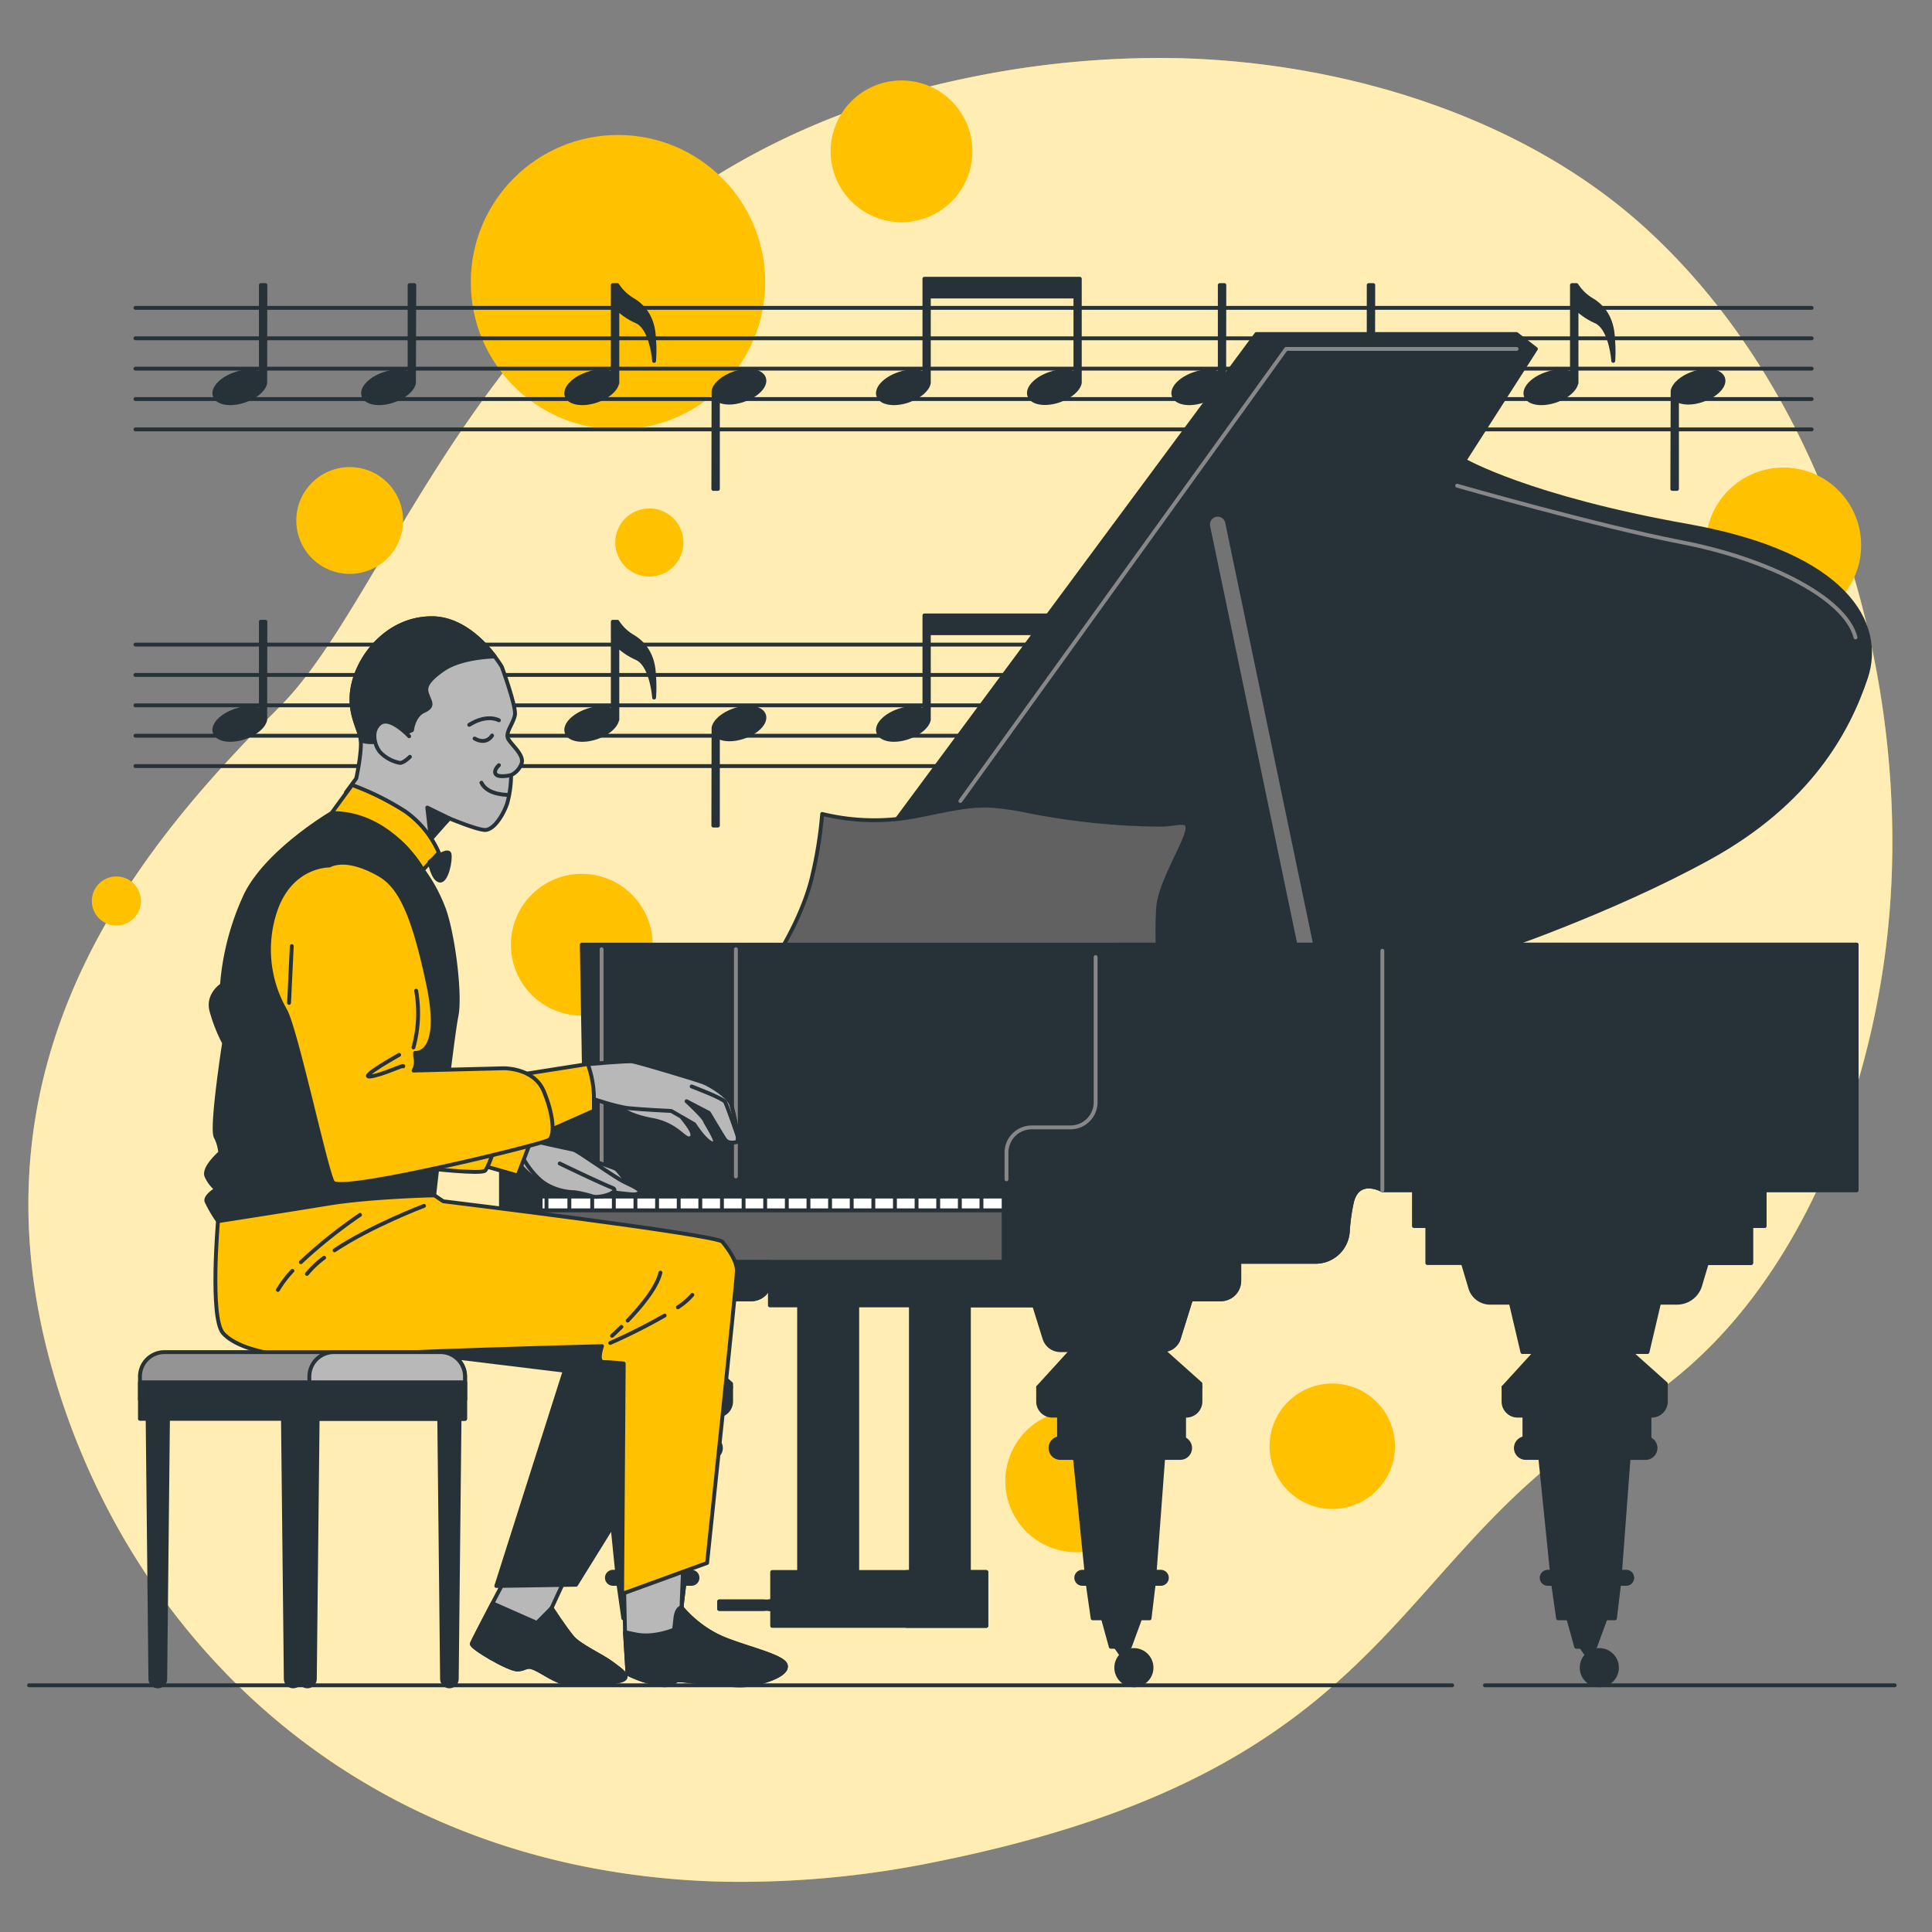 <svg xmlns="http://www.w3.org/2000/svg" viewBox="0 0 500 500"><rect x="0" y="0" width="500" height="500" fill="#808080" stroke="none"/><g id="freepik--background-simple--inject-2"><path d="M488.18,244.31c-5.41,44.87-26.1,97.07-67.31,121.1-62.27,36.32-57.15,92-178.61,116.42A251,251,0,0,1,188.42,487a208.3,208.3,0,0,1-26.42-2.1C84.85,473.8,33,420.58,14.06,356.27c-24.93-84.59,25.22-140.07,58.46-173.5S130.23,45.29,249.44,20.36a243.84,243.84,0,0,1,55.34-5.31c42.4,1,88.62,14.72,120.58,43.55,2.4,2.16,4.73,4.41,7,6.72C476.77,110.62,495.55,183.14,488.18,244.31Z" style="fill:#FFC100"></path><path d="M488.18,244.31c-5.41,44.87-26.1,97.07-67.31,121.1-62.27,36.32-57.15,92-178.61,116.42A251,251,0,0,1,188.42,487a208.3,208.3,0,0,1-26.42-2.1C84.85,473.8,33,420.58,14.06,356.27c-24.93-84.59,25.22-140.07,58.46-173.5S130.23,45.29,249.44,20.36a243.84,243.84,0,0,1,55.34-5.31c42.4,1,88.62,14.72,120.58,43.55,2.4,2.16,4.73,4.41,7,6.72C476.77,110.62,495.55,183.14,488.18,244.31Z" style="fill:#fff;opacity:0.7"></path></g><g id="freepik--Circles--inject-2"><circle cx="159.94" cy="73.03" r="38.1" style="fill:#FFC100"></circle><circle cx="233.31" cy="39.16" r="18.34" style="fill:#FFC100"></circle><circle cx="150.57" cy="244.48" r="18.34" transform="translate(-124.36 161.69) rotate(-41.61)" style="fill:#FFC100"></circle><circle cx="277.76" cy="384.16" r="18.34" transform="matrix(0.21, -0.98, 0.98, 0.21, -156.25, 574.86)" style="fill:#FFC100"></circle><circle cx="168.05" cy="140.4" r="8.82" transform="translate(-41.08 75.47) rotate(-22.63)" style="fill:#FFC100"></circle><circle cx="344.79" cy="374.29" r="16.23" style="fill:#FFC100"></circle><circle cx="461.55" cy="141.11" r="20.11" transform="translate(35.41 367.7) rotate(-45)" style="fill:#FFC100"></circle><path d="M36.47,233.18a6.35,6.35,0,1,1-6.35-6.35A6.35,6.35,0,0,1,36.47,233.18Z" style="fill:#FFC100"></path><circle cx="90.5" cy="134.7" r="13.82" style="fill:#FFC100"></circle></g><g id="freepik--musical-notes--inject-2"><line x1="35.05" y1="79.68" x2="468.85" y2="79.68" style="fill:none;stroke:#263238;stroke-linecap:round;stroke-linejoin:round"></line><line x1="35.05" y1="87.55" x2="468.85" y2="87.55" style="fill:none;stroke:#263238;stroke-linecap:round;stroke-linejoin:round"></line><line x1="35.05" y1="95.41" x2="468.85" y2="95.41" style="fill:none;stroke:#263238;stroke-linecap:round;stroke-linejoin:round"></line><line x1="35.05" y1="103.27" x2="468.85" y2="103.27" style="fill:none;stroke:#263238;stroke-linecap:round;stroke-linejoin:round"></line><line x1="35.05" y1="111.13" x2="468.85" y2="111.13" style="fill:none;stroke:#263238;stroke-linecap:round;stroke-linejoin:round"></line><path d="M68.68,73.78H67.51v23c-1.43-.85-4-.92-6.6,0-3.59,1.2-6,3.73-5.33,5.65s4.07,2.49,7.66,1.28c2.95-1,5.08-2.87,5.4-4.57h0Z" style="fill:#263238;stroke:#263238;stroke-linecap:round;stroke-linejoin:round"></path><path d="M107.22,73.78H106v23c-1.43-.85-4-.92-6.59,0-3.59,1.2-6,3.73-5.34,5.65s4.08,2.49,7.67,1.28c2.94-1,5.08-2.87,5.39-4.57h0Z" style="fill:#263238;stroke:#263238;stroke-linecap:round;stroke-linejoin:round"></path><path d="M184.61,126.53h1.18v-23c1.43.86,4,.93,6.59,0,3.59-1.21,6-3.74,5.34-5.65s-4.08-2.49-7.67-1.28c-2.94,1-5.07,2.86-5.39,4.56h0Z" style="fill:#263238;stroke:#263238;stroke-linecap:round;stroke-linejoin:round"></path><path d="M169.25,87.52c-.19-4.71-2.16-7.85-5.3-9.81a12.08,12.08,0,0,1-4.18-3.93h-1.18v23c-1.43-.85-4-.92-6.59,0-3.59,1.2-6,3.73-5.34,5.65s4.08,2.49,7.67,1.28c2.94-1,5.07-2.87,5.39-4.57h.05V79.87a17.57,17.57,0,0,0,5,3.33c3.92,1.77,4.51,10.2,4.51,10.2A36.91,36.91,0,0,0,169.25,87.52Z" style="fill:#263238;stroke:#263238;stroke-linecap:round;stroke-linejoin:round"></path><path d="M316.86,73.78h-1.18v23c-1.42-.85-4-.92-6.59,0-3.59,1.2-6,3.73-5.33,5.65s4.07,2.49,7.66,1.28c2.95-1,5.08-2.87,5.4-4.57h0Z" style="fill:#263238;stroke:#263238;stroke-linecap:round;stroke-linejoin:round"></path><path d="M355.4,73.78h-1.18v23c-1.43-.85-4-.92-6.59,0-3.59,1.2-6,3.73-5.34,5.65s4.08,2.49,7.67,1.28c2.94-1,5.07-2.87,5.39-4.57h0Z" style="fill:#263238;stroke:#263238;stroke-linecap:round;stroke-linejoin:round"></path><path d="M432.79,126.53H434v-23c1.43.86,4,.93,6.59,0,3.59-1.21,6-3.74,5.34-5.65s-4.08-2.49-7.67-1.28c-2.94,1-5.07,2.86-5.39,4.56h0Z" style="fill:#263238;stroke:#263238;stroke-linecap:round;stroke-linejoin:round"></path><path d="M417.43,87.52c-.2-4.71-2.16-7.85-5.3-9.81A12.08,12.08,0,0,1,408,73.78h-1.18v23c-1.43-.85-4-.92-6.59,0-3.59,1.2-6,3.73-5.34,5.65s4.08,2.49,7.67,1.28c2.94-1,5.07-2.87,5.39-4.57H408V79.87a17.57,17.57,0,0,0,5,3.33c3.92,1.77,4.51,10.2,4.51,10.2A36.91,36.91,0,0,0,417.43,87.52Z" style="fill:#263238;stroke:#263238;stroke-linecap:round;stroke-linejoin:round"></path><path d="M239.24,72.14v1.64h0v23c-1.42-.85-4-.92-6.59,0-3.59,1.2-6,3.73-5.33,5.65s4.07,2.49,7.66,1.28c2.94-1,5.08-2.87,5.4-4.57h0V76.74h37.94v20c-1.43-.85-4-.92-6.59,0-3.59,1.2-6,3.73-5.34,5.65s4.07,2.49,7.66,1.28c2.95-1,5.08-2.87,5.4-4.57h0V72.14Z" style="fill:#263238;stroke:#263238;stroke-linecap:round;stroke-linejoin:round"></path><line x1="35.05" y1="166.82" x2="468.85" y2="166.82" style="fill:none;stroke:#263238;stroke-linecap:round;stroke-linejoin:round"></line><line x1="35.05" y1="174.68" x2="468.85" y2="174.68" style="fill:none;stroke:#263238;stroke-linecap:round;stroke-linejoin:round"></line><line x1="35.05" y1="182.54" x2="468.85" y2="182.54" style="fill:none;stroke:#263238;stroke-linecap:round;stroke-linejoin:round"></line><line x1="35.05" y1="190.4" x2="468.85" y2="190.4" style="fill:none;stroke:#263238;stroke-linecap:round;stroke-linejoin:round"></line><line x1="35.05" y1="198.26" x2="468.85" y2="198.26" style="fill:none;stroke:#263238;stroke-linecap:round;stroke-linejoin:round"></line><path d="M68.68,160.91H67.51v23c-1.43-.85-4-.92-6.6,0-3.59,1.21-6,3.73-5.33,5.65s4.07,2.49,7.66,1.28c2.95-1,5.08-2.87,5.4-4.57h0Z" style="fill:#263238;stroke:#263238;stroke-linecap:round;stroke-linejoin:round"></path><path d="M107.22,160.91H106v23c-1.43-.85-4-.92-6.59,0-3.59,1.21-6,3.73-5.34,5.65s4.08,2.49,7.67,1.28c2.94-1,5.08-2.87,5.39-4.57h0Z" style="fill:#263238;stroke:#263238;stroke-linecap:round;stroke-linejoin:round"></path><path d="M184.61,213.66h1.18v-23c1.43.86,4,.93,6.59.05,3.59-1.21,6-3.74,5.34-5.65s-4.08-2.49-7.67-1.28c-2.94,1-5.07,2.86-5.39,4.56h0Z" style="fill:#263238;stroke:#263238;stroke-linecap:round;stroke-linejoin:round"></path><path d="M169.25,174.65c-.19-4.71-2.16-7.85-5.3-9.81a12.08,12.08,0,0,1-4.18-3.93h-1.18v23c-1.43-.85-4-.92-6.59,0-3.59,1.21-6,3.73-5.34,5.65s4.08,2.49,7.67,1.28c2.94-1,5.07-2.87,5.39-4.57h.05V167a17.57,17.57,0,0,0,5,3.33c3.92,1.77,4.51,10.2,4.51,10.2A36.91,36.91,0,0,0,169.25,174.65Z" style="fill:#263238;stroke:#263238;stroke-linecap:round;stroke-linejoin:round"></path><path d="M316.86,160.91h-1.18v23c-1.42-.85-4-.92-6.59,0-3.59,1.21-6,3.73-5.33,5.65s4.07,2.49,7.66,1.28c2.95-1,5.08-2.87,5.4-4.57h0Z" style="fill:#263238;stroke:#263238;stroke-linecap:round;stroke-linejoin:round"></path><path d="M355.4,160.91h-1.18v23c-1.43-.85-4-.92-6.59,0-3.59,1.21-6,3.73-5.34,5.65s4.08,2.49,7.67,1.28c2.94-1,5.07-2.87,5.39-4.57h0Z" style="fill:#263238;stroke:#263238;stroke-linecap:round;stroke-linejoin:round"></path><path d="M432.79,213.66H434v-23c1.43.86,4,.93,6.59.05,3.59-1.21,6-3.74,5.34-5.65s-4.08-2.49-7.67-1.28c-2.94,1-5.07,2.86-5.39,4.56h0Z" style="fill:#263238;stroke:#263238;stroke-linecap:round;stroke-linejoin:round"></path><path d="M417.43,174.65c-.2-4.71-2.16-7.85-5.3-9.81a12.08,12.08,0,0,1-4.18-3.93h-1.18v23c-1.43-.85-4-.92-6.59,0-3.59,1.21-6,3.73-5.34,5.65s4.08,2.49,7.67,1.28c2.94-1,5.07-2.87,5.39-4.57H408V167a17.57,17.57,0,0,0,5,3.33c3.92,1.77,4.51,10.2,4.51,10.2A36.91,36.91,0,0,0,417.43,174.65Z" style="fill:#263238;stroke:#263238;stroke-linecap:round;stroke-linejoin:round"></path><path d="M239.24,159.28v1.63h0v23c-1.42-.85-4-.92-6.59,0-3.59,1.21-6,3.73-5.33,5.65s4.07,2.49,7.66,1.28c2.94-1,5.08-2.87,5.4-4.57h0V163.88h37.94v20c-1.43-.85-4-.92-6.59,0-3.59,1.21-6,3.73-5.34,5.65s4.07,2.49,7.66,1.28c2.95-1,5.08-2.87,5.4-4.57h0V159.28Z" style="fill:#263238;stroke:#263238;stroke-linecap:round;stroke-linejoin:round"></path></g><g id="freepik--Piano--inject-2"><path d="M208.53,243.85,325.14,86.45h67.35l5,3.85L379,119.16s16.55,9.62,57.73,16.93,50.8,25.4,46.18,39.26-14.62,32.33-40.41,46.57-57,24.63-57,24.63H207.37Z" style="fill:#263238;stroke:#263238;stroke-linecap:round;stroke-linejoin:round"></path><line x1="315.13" y1="135.71" x2="337.84" y2="244.62" style="fill:none;stroke:#737373;stroke-linecap:round;stroke-linejoin:round;stroke-width:4px"></line><path d="M377.1,125.7s36.17,10.39,58.11,14.63,42.33,14.24,45,24.63" style="fill:none;stroke:#878787;stroke-linecap:round;stroke-linejoin:round"></path><polyline points="392.49 90.3 332.84 90.3 248.55 207.29" style="fill:none;stroke:#878787;stroke-linecap:round;stroke-linejoin:round"></polyline><path d="M299.61,244.91c-.08-2.58-.13-6.51.13-10.12.44-6,6.55-15.79,7.43-19.5s-2.19-1.86-7-1.86a181.31,181.31,0,0,1-32.77-3.25c-13.55-2.78-15.73-1.85-29.72.93a56.72,56.72,0,0,1-24.9-.46,109.06,109.06,0,0,1-2.62,16.25c-1.88,8-6.32,15.91-7.54,18Z" style="fill:#616161;stroke:#263238;stroke-linecap:round;stroke-linejoin:round"></path><rect x="199.25" y="326.65" width="68.9" height="11.18" style="fill:#263238;stroke:#263238;stroke-linecap:round;stroke-linejoin:round"></rect><rect x="245.6" y="326.65" width="22.55" height="11.18" style="fill:#263238;stroke:#263238;stroke-linecap:round;stroke-linejoin:round"></rect><path d="M150.57,244.48H480.49V308H357.75s-6.31-3.56-7.89,3.15a48.35,48.35,0,0,0-1.05,7.61,8.36,8.36,0,0,1-8.35,7.78H129.65V297.39a6.34,6.34,0,0,1,6.35-6.34h6.4a8.82,8.82,0,0,0,8.81-9Z" style="fill:#263238;stroke:#263238;stroke-linecap:round;stroke-linejoin:round"></path><path d="M283.56,244.87v38.32a8.65,8.65,0,0,1-8.65,8.65h-8.29a6.34,6.34,0,0,0-6.34,6.34v28.38h80.18a8.36,8.36,0,0,0,8.35-7.78,48.35,48.35,0,0,1,1.05-7.61c1.58-6.71,7.89-3.15,7.89-3.15H480.49V244.48h-192Z" style="fill:#263238;stroke:#263238;stroke-linecap:round;stroke-linejoin:round"></path><path d="M283.55,247.69v37.55a6.52,6.52,0,0,1-6.52,6.53H267a6.52,6.52,0,0,0-6.52,6.52v6.91" style="fill:none;stroke:#878787;stroke-linecap:round;stroke-linejoin:round"></path><line x1="357.75" y1="308.02" x2="357.75" y2="246.06" style="fill:none;stroke:#878787;stroke-linecap:round;stroke-linejoin:round"></line><line x1="155.7" y1="245.66" x2="155.7" y2="304.46" style="fill:none;stroke:#878787;stroke-linecap:round;stroke-linejoin:round"></line><rect x="129.65" y="313.14" width="130.09" height="13.43" style="fill:#616161;stroke:#263238;stroke-linecap:round;stroke-linejoin:round"></rect><rect x="148.67" y="308.54" width="3.87" height="1.35" style="fill:#263238;stroke:#263238;stroke-linecap:round;stroke-linejoin:round"></rect><rect x="154.17" y="308.54" width="3.87" height="1.35" style="fill:#263238;stroke:#263238;stroke-linecap:round;stroke-linejoin:round"></rect><rect x="159.67" y="308.54" width="3.87" height="1.35" style="fill:#263238;stroke:#263238;stroke-linecap:round;stroke-linejoin:round"></rect><rect x="168.81" y="308.54" width="3.87" height="1.35" style="fill:#263238;stroke:#263238;stroke-linecap:round;stroke-linejoin:round"></rect><rect x="173.93" y="308.54" width="3.87" height="1.35" style="fill:#263238;stroke:#263238;stroke-linecap:round;stroke-linejoin:round"></rect><rect x="183.04" y="308.54" width="3.87" height="1.35" style="fill:#263238;stroke:#263238;stroke-linecap:round;stroke-linejoin:round"></rect><rect x="188.53" y="308.54" width="3.87" height="1.35" style="fill:#263238;stroke:#263238;stroke-linecap:round;stroke-linejoin:round"></rect><rect x="194.03" y="308.54" width="3.87" height="1.35" style="fill:#263238;stroke:#263238;stroke-linecap:round;stroke-linejoin:round"></rect><rect x="203.18" y="308.54" width="3.87" height="1.35" style="fill:#263238;stroke:#263238;stroke-linecap:round;stroke-linejoin:round"></rect><rect x="208.29" y="308.54" width="3.87" height="1.35" style="fill:#263238;stroke:#263238;stroke-linecap:round;stroke-linejoin:round"></rect><rect x="217.4" y="308.54" width="3.87" height="1.35" style="fill:#263238;stroke:#263238;stroke-linecap:round;stroke-linejoin:round"></rect><rect x="222.9" y="308.54" width="3.87" height="1.35" style="fill:#263238;stroke:#263238;stroke-linecap:round;stroke-linejoin:round"></rect><rect x="228.4" y="308.54" width="3.87" height="1.35" style="fill:#263238;stroke:#263238;stroke-linecap:round;stroke-linejoin:round"></rect><rect x="237.55" y="308.54" width="3.87" height="1.35" style="fill:#263238;stroke:#263238;stroke-linecap:round;stroke-linejoin:round"></rect><rect x="242.66" y="308.54" width="3.87" height="1.35" style="fill:#263238;stroke:#263238;stroke-linecap:round;stroke-linejoin:round"></rect><rect x="251.77" y="308.54" width="3.87" height="1.35" style="fill:#263238;stroke:#263238;stroke-linecap:round;stroke-linejoin:round"></rect><rect x="257.27" y="308.54" width="2.17" height="1.35" style="fill:#263238;stroke:#263238;stroke-linecap:round;stroke-linejoin:round"></rect><line x1="153.26" y1="309.6" x2="153.26" y2="313.09" style="fill:none;stroke:#263238;stroke-linecap:round;stroke-linejoin:round"></line><line x1="147.35" y1="309.6" x2="147.35" y2="313.09" style="fill:none;stroke:#263238;stroke-linecap:round;stroke-linejoin:round"></line><line x1="141.43" y1="309.6" x2="141.43" y2="313.09" style="fill:none;stroke:#263238;stroke-linecap:round;stroke-linejoin:round"></line><line x1="158.86" y1="309.6" x2="158.86" y2="313.09" style="fill:none;stroke:#263238;stroke-linecap:round;stroke-linejoin:round"></line><line x1="164.45" y1="309.6" x2="164.45" y2="313.09" style="fill:none;stroke:#263238;stroke-linecap:round;stroke-linejoin:round"></line><line x1="170.05" y1="309.6" x2="170.05" y2="313.09" style="fill:none;stroke:#263238;stroke-linecap:round;stroke-linejoin:round"></line><line x1="175.65" y1="309.6" x2="175.65" y2="313.09" style="fill:none;stroke:#263238;stroke-linecap:round;stroke-linejoin:round"></line><line x1="181.24" y1="309.6" x2="181.24" y2="313.09" style="fill:none;stroke:#263238;stroke-linecap:round;stroke-linejoin:round"></line><line x1="186.84" y1="309.6" x2="186.84" y2="313.09" style="fill:none;stroke:#263238;stroke-linecap:round;stroke-linejoin:round"></line><line x1="192.44" y1="309.6" x2="192.44" y2="313.09" style="fill:none;stroke:#263238;stroke-linecap:round;stroke-linejoin:round"></line><line x1="198.03" y1="309.6" x2="198.03" y2="313.09" style="fill:none;stroke:#263238;stroke-linecap:round;stroke-linejoin:round"></line><line x1="203.63" y1="309.6" x2="203.63" y2="313.09" style="fill:none;stroke:#263238;stroke-linecap:round;stroke-linejoin:round"></line><line x1="209.23" y1="309.6" x2="209.23" y2="313.09" style="fill:none;stroke:#263238;stroke-linecap:round;stroke-linejoin:round"></line><line x1="214.82" y1="309.6" x2="214.82" y2="313.09" style="fill:none;stroke:#263238;stroke-linecap:round;stroke-linejoin:round"></line><line x1="220.42" y1="309.6" x2="220.42" y2="313.09" style="fill:none;stroke:#263238;stroke-linecap:round;stroke-linejoin:round"></line><line x1="226.02" y1="309.6" x2="226.02" y2="313.09" style="fill:none;stroke:#263238;stroke-linecap:round;stroke-linejoin:round"></line><line x1="231.61" y1="309.6" x2="231.61" y2="313.09" style="fill:none;stroke:#263238;stroke-linecap:round;stroke-linejoin:round"></line><line x1="237.21" y1="309.6" x2="237.21" y2="313.09" style="fill:none;stroke:#263238;stroke-linecap:round;stroke-linejoin:round"></line><line x1="242.81" y1="309.6" x2="242.81" y2="313.09" style="fill:none;stroke:#263238;stroke-linecap:round;stroke-linejoin:round"></line><line x1="248.41" y1="309.6" x2="248.41" y2="313.09" style="fill:none;stroke:#263238;stroke-linecap:round;stroke-linejoin:round"></line><line x1="254" y1="309.6" x2="254" y2="313.09" style="fill:none;stroke:#263238;stroke-linecap:round;stroke-linejoin:round"></line><rect x="139.92" y="309.68" width="119.82" height="3.55" style="fill:#fff;stroke:#263238;stroke-linecap:round;stroke-linejoin:round"></rect><line x1="153.26" y1="309.6" x2="153.26" y2="313.09" style="fill:none;stroke:#263238;stroke-linecap:round;stroke-linejoin:round"></line><line x1="147.35" y1="309.6" x2="147.35" y2="313.09" style="fill:none;stroke:#263238;stroke-linecap:round;stroke-linejoin:round"></line><line x1="141.43" y1="309.6" x2="141.43" y2="313.09" style="fill:none;stroke:#263238;stroke-linecap:round;stroke-linejoin:round"></line><line x1="158.86" y1="309.6" x2="158.86" y2="313.09" style="fill:none;stroke:#263238;stroke-linecap:round;stroke-linejoin:round"></line><line x1="164.45" y1="309.6" x2="164.45" y2="313.09" style="fill:none;stroke:#263238;stroke-linecap:round;stroke-linejoin:round"></line><line x1="170.05" y1="309.6" x2="170.05" y2="313.09" style="fill:none;stroke:#263238;stroke-linecap:round;stroke-linejoin:round"></line><line x1="175.65" y1="309.6" x2="175.65" y2="313.09" style="fill:none;stroke:#263238;stroke-linecap:round;stroke-linejoin:round"></line><line x1="181.24" y1="309.6" x2="181.24" y2="313.09" style="fill:none;stroke:#263238;stroke-linecap:round;stroke-linejoin:round"></line><line x1="186.84" y1="309.6" x2="186.84" y2="313.09" style="fill:none;stroke:#263238;stroke-linecap:round;stroke-linejoin:round"></line><line x1="192.44" y1="309.6" x2="192.44" y2="313.09" style="fill:none;stroke:#263238;stroke-linecap:round;stroke-linejoin:round"></line><line x1="198.03" y1="309.6" x2="198.03" y2="313.09" style="fill:none;stroke:#263238;stroke-linecap:round;stroke-linejoin:round"></line><line x1="203.63" y1="309.6" x2="203.63" y2="313.09" style="fill:none;stroke:#263238;stroke-linecap:round;stroke-linejoin:round"></line><line x1="209.23" y1="309.6" x2="209.23" y2="313.09" style="fill:none;stroke:#263238;stroke-linecap:round;stroke-linejoin:round"></line><line x1="214.82" y1="309.6" x2="214.82" y2="313.09" style="fill:none;stroke:#263238;stroke-linecap:round;stroke-linejoin:round"></line><line x1="220.42" y1="309.6" x2="220.42" y2="313.09" style="fill:none;stroke:#263238;stroke-linecap:round;stroke-linejoin:round"></line><line x1="226.02" y1="309.6" x2="226.02" y2="313.09" style="fill:none;stroke:#263238;stroke-linecap:round;stroke-linejoin:round"></line><line x1="231.61" y1="309.6" x2="231.61" y2="313.09" style="fill:none;stroke:#263238;stroke-linecap:round;stroke-linejoin:round"></line><line x1="237.21" y1="309.6" x2="237.21" y2="313.09" style="fill:none;stroke:#263238;stroke-linecap:round;stroke-linejoin:round"></line><line x1="242.81" y1="309.6" x2="242.81" y2="313.09" style="fill:none;stroke:#263238;stroke-linecap:round;stroke-linejoin:round"></line><line x1="248.41" y1="309.6" x2="248.41" y2="313.09" style="fill:none;stroke:#263238;stroke-linecap:round;stroke-linejoin:round"></line><line x1="254" y1="309.6" x2="254" y2="313.09" style="fill:none;stroke:#263238;stroke-linecap:round;stroke-linejoin:round"></line><polygon points="164.21 376.42 167.56 409.45 177.16 409.45 179.61 376.64 164.21 376.42" style="fill:#263238;stroke:#263238;stroke-linecap:round;stroke-linejoin:round"></polygon><polygon points="156.63 376.42 159.97 409.45 171.1 409.45 172.03 376.64 156.63 376.42" style="fill:#263238;stroke:#263238;stroke-linecap:round;stroke-linejoin:round"></polygon><path d="M135,326.65h64.27a0,0,0,0,1,0,0v4.63a5,5,0,0,1-5,5H141a6,6,0,0,1-6-6v-3.58A0,0,0,0,1,135,326.65Z" style="fill:#263238;stroke:#263238;stroke-linecap:round;stroke-linejoin:round"></path><path d="M199.25,331.53v-4.88H153.06v3.88a5.72,5.72,0,0,0,5.71,5.72h35.76A4.72,4.72,0,0,0,199.25,331.53Z" style="fill:#263238;stroke:#263238;stroke-linecap:round;stroke-linejoin:round"></path><path d="M179.47,349.42H153a4.32,4.32,0,0,1-4.13-3l-3.16-10.13h41.06l-3.16,10.13A4.31,4.31,0,0,1,179.47,349.42Z" style="fill:#263238;stroke:#263238;stroke-linecap:round;stroke-linejoin:round"></path><path d="M183.59,346.38l3.16-10.13H162l3.16,10.13a4.33,4.33,0,0,0,4.13,3h10.2A4.31,4.31,0,0,0,183.59,346.38Z" style="fill:#263238;stroke:#263238;stroke-linecap:round;stroke-linejoin:round"></path><path d="M155.73,349.64,147.2,359v3.7a3.66,3.66,0,0,0,3.66,3.67h34.68a3.67,3.67,0,0,0,3.67-3.67v-4.59l-9.74-8.7Z" style="fill:#263238;stroke:#263238;stroke-linecap:round;stroke-linejoin:round"></path><line x1="147.2" y1="359.01" x2="189.21" y2="359.01" style="fill:#fff;stroke:#263238;stroke-linecap:round;stroke-linejoin:round"></line><rect x="152.61" y="366.38" width="32.36" height="5.85" style="fill:#263238;stroke:#263238;stroke-linecap:round;stroke-linejoin:round"></rect><path d="M184,377.31h-31a2.56,2.56,0,0,1-2.56-2.56h0a2.57,2.57,0,0,1,2.56-2.57h31a2.57,2.57,0,0,1,2.57,2.57h0A2.57,2.57,0,0,1,184,377.31Z" style="fill:#263238;stroke:#263238;stroke-linecap:round;stroke-linejoin:round"></path><polygon points="159.97 409.45 161.31 418.82 176.04 418.82 177.16 409.45 159.97 409.45" style="fill:#263238;stroke:#263238;stroke-linecap:round;stroke-linejoin:round"></polygon><polygon points="170.65 409.45 170.2 418.82 176.04 418.82 177.16 409.45 170.65 409.45" style="fill:#263238;stroke:#263238;stroke-linecap:round;stroke-linejoin:round"></polygon><polygon points="163.99 418.89 166 426.19 170.91 426.19 173.59 418.89 163.99 418.89" style="fill:#263238;stroke:#263238;stroke-linecap:round;stroke-linejoin:round"></polygon><circle cx="171.98" cy="431.59" r="4.56" style="fill:#263238;stroke:#263238;stroke-linecap:round;stroke-linejoin:round"></circle><path d="M167.36,426.3l3.75,5.41a1.21,1.21,0,0,0,1.71.3h0a1.22,1.22,0,0,0,.25-1.75l-3.14-4Z" style="fill:#263238;stroke:#263238;stroke-linecap:round;stroke-linejoin:round"></path><path d="M178.94,409.9h-20.3a1.57,1.57,0,0,1-1.57-1.57h0a1.56,1.56,0,0,1,1.57-1.56h20.3a1.56,1.56,0,0,1,1.57,1.56h0A1.57,1.57,0,0,1,178.94,409.9Z" style="fill:#263238;stroke:#263238;stroke-linecap:round;stroke-linejoin:round"></path><path d="M256.45,326.65h64.27a0,0,0,0,1,0,0v4.63a5,5,0,0,1-5,5H262.46a6,6,0,0,1-6-6v-3.58A0,0,0,0,1,256.45,326.65Z" style="fill:#263238;stroke:#263238;stroke-linecap:round;stroke-linejoin:round"></path><path d="M320.72,331.53v-4.88H274.53v3.88a5.72,5.72,0,0,0,5.71,5.72H316A4.72,4.72,0,0,0,320.72,331.53Z" style="fill:#263238;stroke:#263238;stroke-linecap:round;stroke-linejoin:round"></path><path d="M300.94,349.42H274.45a4.32,4.32,0,0,1-4.13-3l-3.16-10.13h41.06l-3.16,10.13A4.31,4.31,0,0,1,300.94,349.42Z" style="fill:#263238;stroke:#263238;stroke-linecap:round;stroke-linejoin:round"></path><path d="M305.06,346.38l3.16-10.13H283.45l3.16,10.13a4.33,4.33,0,0,0,4.13,3h10.2A4.31,4.31,0,0,0,305.06,346.38Z" style="fill:#263238;stroke:#263238;stroke-linecap:round;stroke-linejoin:round"></path><path d="M277.2,349.64,268.67,359v3.7a3.66,3.66,0,0,0,3.66,3.67H307a3.67,3.67,0,0,0,3.67-3.67v-4.59l-9.74-8.7Z" style="fill:#263238;stroke:#263238;stroke-linecap:round;stroke-linejoin:round"></path><line x1="268.67" y1="359.01" x2="310.68" y2="359.01" style="fill:#263238;stroke:#263238;stroke-linecap:round;stroke-linejoin:round"></line><polygon points="285.68 376.42 289.03 409.45 298.63 409.45 301.08 376.64 285.68 376.42" style="fill:#263238;stroke:#263238;stroke-linecap:round;stroke-linejoin:round"></polygon><polygon points="278.1 376.42 281.44 409.45 292.57 409.45 293.5 376.64 278.1 376.42" style="fill:#263238;stroke:#263238;stroke-linecap:round;stroke-linejoin:round"></polygon><polygon points="281.44 409.45 282.78 418.82 297.51 418.82 298.63 409.45 281.44 409.45" style="fill:#263238;stroke:#263238;stroke-linecap:round;stroke-linejoin:round"></polygon><polygon points="285.46 418.89 287.47 426.19 292.38 426.19 295.06 418.89 285.46 418.89" style="fill:#263238;stroke:#263238;stroke-linecap:round;stroke-linejoin:round"></polygon><circle cx="293.45" cy="431.59" r="4.56" style="fill:#263238;stroke:#263238;stroke-linecap:round;stroke-linejoin:round"></circle><path d="M288.83,426.3l3.75,5.41a1.21,1.21,0,0,0,1.71.3h0a1.22,1.22,0,0,0,.25-1.75l-3.14-4Z" style="fill:#263238;stroke:#263238;stroke-linecap:round;stroke-linejoin:round"></path><path d="M300.41,409.9h-20.3a1.57,1.57,0,0,1-1.57-1.57h0a1.56,1.56,0,0,1,1.57-1.56h20.3a1.56,1.56,0,0,1,1.57,1.56h0A1.57,1.57,0,0,1,300.41,409.9Z" style="fill:#263238;stroke:#263238;stroke-linecap:round;stroke-linejoin:round"></path><rect x="274.08" y="366.38" width="32.36" height="5.85" style="fill:#263238;stroke:#263238;stroke-linecap:round;stroke-linejoin:round"></rect><path d="M305.43,377.31h-31a2.56,2.56,0,0,1-2.56-2.56h0a2.57,2.57,0,0,1,2.56-2.57h31a2.57,2.57,0,0,1,2.57,2.57h0A2.57,2.57,0,0,1,305.43,377.31Z" style="fill:#263238;stroke:#263238;stroke-linecap:round;stroke-linejoin:round"></path><path d="M420,326.42H394.19l3.19,10.72h9.35l3,12.76h16.64l3-12.76H434a6.26,6.26,0,0,0,6-4.47l1.86-6.25Z" style="fill:#263238;stroke:#263238;stroke-linecap:round;stroke-linejoin:round"></path><path d="M397.65,349.64,389.11,359v3.7a3.66,3.66,0,0,0,3.66,3.67h34.69a3.66,3.66,0,0,0,3.66-3.67v-4.59l-9.74-8.7Z" style="fill:#263238;stroke:#263238;stroke-linecap:round;stroke-linejoin:round"></path><line x1="389.11" y1="359.01" x2="431.12" y2="359.01" style="fill:#263238;stroke:#263238;stroke-linecap:round;stroke-linejoin:round"></line><rect x="394.52" y="366.38" width="32.36" height="5.85" style="fill:#263238;stroke:#263238;stroke-linecap:round;stroke-linejoin:round"></rect><polygon points="406.13 376.42 409.48 409.45 419.07 409.45 421.53 376.64 406.13 376.42" style="fill:#263238;stroke:#263238;stroke-linecap:round;stroke-linejoin:round"></polygon><polygon points="398.54 376.42 401.89 409.45 413.02 409.45 413.94 376.64 398.54 376.42" style="fill:#263238;stroke:#263238;stroke-linecap:round;stroke-linejoin:round"></polygon><path d="M425.88,377.31h-31a2.57,2.57,0,0,1-2.57-2.56h0a2.57,2.57,0,0,1,2.57-2.57h31a2.57,2.57,0,0,1,2.56,2.57h0A2.56,2.56,0,0,1,425.88,377.31Z" style="fill:#263238;stroke:#263238;stroke-linecap:round;stroke-linejoin:round"></path><polygon points="401.89 409.45 403.23 418.82 417.95 418.82 419.07 409.45 401.89 409.45" style="fill:#263238;stroke:#263238;stroke-linecap:round;stroke-linejoin:round"></polygon><polygon points="405.9 418.89 407.91 426.19 412.82 426.19 415.5 418.89 405.9 418.89" style="fill:#263238;stroke:#263238;stroke-linecap:round;stroke-linejoin:round"></polygon><circle cx="413.9" cy="431.59" r="4.56" style="fill:#263238;stroke:#263238;stroke-linecap:round;stroke-linejoin:round"></circle><path d="M409.27,426.3l3.75,5.41a1.21,1.21,0,0,0,1.71.3h0a1.21,1.21,0,0,0,.25-1.75l-3.14-4Z" style="fill:#263238;stroke:#263238;stroke-linecap:round;stroke-linejoin:round"></path><path d="M420.86,409.9H400.55a1.56,1.56,0,0,1-1.56-1.57h0a1.56,1.56,0,0,1,1.56-1.56h20.31a1.56,1.56,0,0,1,1.56,1.56h0A1.56,1.56,0,0,1,420.86,409.9Z" style="fill:#263238;stroke:#263238;stroke-linecap:round;stroke-linejoin:round"></path><path d="M404.22,326.42H378.46l2.06,6.91a5.33,5.33,0,0,0,5.11,3.81H391l3,12.76h16.64l3-12.76h4.68a6.26,6.26,0,0,0,6-4.47l1.86-6.25Z" style="fill:#263238;stroke:#263238;stroke-linecap:round;stroke-linejoin:round"></path><rect x="365.93" y="307.73" width="90.73" height="9.57" style="fill:#263238;stroke:#263238;stroke-linecap:round;stroke-linejoin:round"></rect><rect x="417.88" y="307.73" width="38.78" height="9.57" style="fill:#263238;stroke:#263238;stroke-linecap:round;stroke-linejoin:round"></rect><rect x="369.39" y="317.3" width="83.8" height="9.57" style="fill:#263238;stroke:#263238;stroke-linecap:round;stroke-linejoin:round"></rect><rect x="412.44" y="317.3" width="40.75" height="9.57" style="fill:#263238;stroke:#263238;stroke-linecap:round;stroke-linejoin:round"></rect><rect x="206.81" y="338.18" width="14.99" height="69.35" style="fill:#263238;stroke:#263238;stroke-linecap:round;stroke-linejoin:round"></rect><rect x="214.31" y="338.18" width="7.49" height="69.35" style="fill:#263238;stroke:#263238;stroke-linecap:round;stroke-linejoin:round"></rect><rect x="235.74" y="338.18" width="14.99" height="69.35" style="fill:#263238;stroke:#263238;stroke-linecap:round;stroke-linejoin:round"></rect><rect x="243.23" y="338.18" width="7.49" height="69.35" style="fill:#263238;stroke:#263238;stroke-linecap:round;stroke-linejoin:round"></rect><rect x="199.84" y="406.84" width="55.41" height="13.94" style="fill:#263238;stroke:#263238;stroke-linecap:round;stroke-linejoin:round"></rect><rect x="234.65" y="406.84" width="20.61" height="13.94" style="fill:#263238;stroke:#263238;stroke-linecap:round;stroke-linejoin:round"></rect><rect x="186.13" y="414.45" width="21.37" height="1.94" style="fill:#263238;stroke:#263238;stroke-linecap:round;stroke-linejoin:round"></rect><rect x="186.13" y="414.45" width="11.55" height="1.94" style="fill:#263238;stroke:#263238;stroke-linecap:round;stroke-linejoin:round"></rect><rect x="198.99" y="414.45" width="21.37" height="1.94" style="fill:#263238;stroke:#263238;stroke-linecap:round;stroke-linejoin:round"></rect><rect x="198.99" y="414.45" width="11.55" height="1.94" style="fill:#263238;stroke:#263238;stroke-linecap:round;stroke-linejoin:round"></rect><line x1="190.45" y1="245.66" x2="190.45" y2="304.46" style="fill:none;stroke:#878787;stroke-linecap:round;stroke-linejoin:round"></line></g><g id="freepik--Character--inject-2"><path d="M152,300s6.58,2,7.39,2.52,3.25,4.14,3.5,4.22-11.7-6.09-11.7-6.09Z" style="fill:#b8b8b8;stroke:#263238;stroke-linecap:round;stroke-linejoin:round"></path><path d="M139.69,295.65s7.69,1.71,8.76,1.92S159,304.74,161.79,306s4.21,2.22,3.82,2.52c-1.18.9-1,.68-7.57,0-3.56-.37-4.89-1.56-4.89-1.56s-7.48.64-11.33-.22-7.69-5.77-7.69-5.77l1.5-6.83Z" style="fill:#b8b8b8;stroke:#263238;stroke-linecap:round;stroke-linejoin:round"></path><path d="M144.86,301.11s9.46,4.59,13.6,6.29c2.38,1-3.27,2.87-5.2,2.2a29.32,29.32,0,0,0-4.59-1.06,15.06,15.06,0,0,1-6.85-1.78c-3.56-1.88-6.2-6.59-6.2-6.59" style="fill:#b8b8b8;stroke:#263238;stroke-linecap:round;stroke-linejoin:round"></path><polygon points="138.14 293.29 133.98 304.22 124.28 301.45 129.82 289.29 138.14 293.29" style="fill:#FFC100;stroke:#263238;stroke-linecap:round;stroke-linejoin:round"></polygon><path d="M131.06,287.9s-4.31,14.16-5.55,15.09-14.78-.62-14.78-.62L114,280.2S131.67,285.13,131.06,287.9Z" style="fill:#FFC100;stroke:#263238;stroke-linecap:round;stroke-linejoin:round"></path><path d="M131.64,406.94s-9.21,17.47-9.53,18.42,9.53,6.67,11.75,6.67,2.22-1.27,4.44-.32,5.4,3.49,8.89,4.12,13-.31,14.29-1.26-.63-2.23-3.17-4.13-8.26-4.45-10.16-6.67-5.4-7.62-5.4-7.62l3.81-8.25Z" style="fill:#b8b8b8;stroke:#263238;stroke-linecap:round;stroke-linejoin:round"></path><path d="M158.31,430.44c-2.54-1.91-8.26-4.45-10.16-6.67s-5.4-7.62-5.4-7.62L138.94,420s-7.27-3.19-11.47-5.07c-2.49,4.75-5.19,10-5.36,10.47-.31.95,9.53,6.67,11.75,6.67s2.22-1.27,4.44-.32,5.4,3.49,8.89,4.12,13-.31,14.29-1.26S160.85,432.34,158.31,430.44Z" style="fill:#263238;stroke:#263238;stroke-linecap:round;stroke-linejoin:round"></path><path d="M161.44,407.12l.32,15.56.64,10.48s5.08,2.54,7.3,2.22a57.17,57.17,0,0,1,6.52-.5c1.27,0,13.8,1.77,17.61,1.14s10.16-2.54,9.52-5.08-12.06-4.77-17.78-7.62a29.81,29.81,0,0,1-9.2-7.31l.63-15.55Z" style="fill:#b8b8b8;stroke:#263238;stroke-linecap:round;stroke-linejoin:round"></path><path d="M185.57,423.32a29.81,29.81,0,0,1-9.2-7.31s-1.27,0-1.59,2.86l-.32,2.86s-5.08,2.22-9.84,1.27c-1.07-.21-2-.41-2.86-.59v.27l.64,10.48s5.08,2.54,7.3,2.22a57.17,57.17,0,0,1,6.52-.5c1.27,0,13.8,1.77,17.61,1.14s10.16-2.54,9.52-5.08S191.29,426.17,185.57,423.32Z" style="fill:#263238;stroke:#263238;stroke-linecap:round;stroke-linejoin:round"></path><path d="M180.67,341.25c-1.23-3.27-12.19-2.86-20.19-2l.74-3.69L99,349l47.16,5.74-17.72,55.71,20.64-.32,27.76-44.74S182.58,346.33,180.67,341.25Z" style="fill:#263238;stroke:#263238;stroke-linecap:round;stroke-linejoin:round"></path><path d="M92.2,201.45s1.46-6.72,1.16-9.93-3.79-7.59-1.75-15.19S101,160,111.76,160s18.11,12.56,18.11,12.56,3.78,10.32,3.39,12.49-2.56,4.53-1.77,6.1,4.13,4.14,3.54,6.31a5.43,5.43,0,0,1-2.76,3.15,28.24,28.24,0,0,1-1,7.28c-1,3-3.54,7.09-5.91,6.9s-9.06-3-9.06-3l-5.9,6.7s-13.4-11-17.14-12.21l-3.74-1.18Z" style="fill:#b8b8b8;stroke:#263238;stroke-linecap:round;stroke-linejoin:round"></path><polygon points="116.32 211.81 110.58 208.99 111.47 216.78 116.32 211.81" style="fill:#263238;stroke:#263238;stroke-linecap:round;stroke-linejoin:round"></polygon><path d="M127.35,190.35s-1.38,2.56-4.53.78" style="fill:none;stroke:#263238;stroke-linecap:round;stroke-linejoin:round"></path><path d="M129.12,186.41s-3-1.77-7.68,1.18" style="fill:none;stroke:#263238;stroke-linecap:round;stroke-linejoin:round"></path><path d="M131.68,205.71s-5.51.19-7.09-3.15" style="fill:none;stroke:#263238;stroke-linecap:round;stroke-linejoin:round"></path><path d="M132.27,200.59s-3.15.78-3.93-.2.78-2.36.78-2.36" style="fill:none;stroke:#263238;stroke-linecap:round;stroke-linejoin:round"></path><path d="M111.76,160c-10.8,0-18.1,8.76-20.15,16.35s1.46,12,1.75,15.19a.17.17,0,0,1,0,.07,8.1,8.1,0,0,0,5,.13c3.15-1.18,4.33-1,4.33-1l3.94-1.77s.4-3.74,3-4.93,1.77-2.16,1.18-3.74-1.58-3.15,3.74-6.89c4-2.85,10.6-3.41,13.5-3.52C125.24,166.2,119.37,160,111.76,160Z" style="fill:#263238;stroke:#263238;stroke-linecap:round;stroke-linejoin:round"></path><path d="M105.89,190.54s-4.93-5.31-7.49-3.34-1.38,5.9,0,7.48a9.5,9.5,0,0,0,5.12,2.76c1,0,2.56-1.58,2.56-1.58" style="fill:#b8b8b8;stroke:#263238;stroke-linecap:round;stroke-linejoin:round"></path><path d="M113.57,220.67l-4.14,4.53s-4.14-7.48-10.44-10.43a65.86,65.86,0,0,0-13.19-4.34l5.32-7.28A71.12,71.12,0,0,1,104.9,210,25.72,25.72,0,0,1,113.57,220.67Z" style="fill:#FFC100;stroke:#263238;stroke-linecap:round;stroke-linejoin:round"></path><path d="M56.42,316S54.24,341,57.71,345c5.2,5.92,22.85,7.12,31.09,6s67-2.62,67-2.62-1.49,4.12.38,4.12,5.24.38,5.24.38L161,412.49l22-8s7.71-73,7.71-75.62-2.24-5.62-3.74-7.49-72.26-10.49-72.26-10.49l-2.29-1.55S73.85,308.08,56.42,316Z" style="fill:#FFC100;stroke:#263238;stroke-linecap:round;stroke-linejoin:round"></path><path d="M83.88,325.5a25.42,25.42,0,0,0-4.44,4.19" style="fill:none;stroke:#263238;stroke-linecap:round;stroke-linejoin:round"></path><path d="M109.74,312.08s-13.62,5.14-23.16,11.5" style="fill:none;stroke:#263238;stroke-linecap:round;stroke-linejoin:round"></path><path d="M75.67,328.9a27.78,27.78,0,0,0-3.74,4.93" style="fill:none;stroke:#263238;stroke-linecap:round;stroke-linejoin:round"></path><path d="M93.17,314.41a128.57,128.57,0,0,0-15.31,12.25" style="fill:none;stroke:#263238;stroke-linecap:round;stroke-linejoin:round"></path><path d="M175.43,338.33a17.63,17.63,0,0,0,3.74-3.21" style="fill:none;stroke:#263238;stroke-linecap:round;stroke-linejoin:round"></path><path d="M157.93,347.56A151.83,151.83,0,0,0,172,340.47" style="fill:none;stroke:#263238;stroke-linecap:round;stroke-linejoin:round"></path><path d="M162.44,341.77c3.31-3.45,7.59-8.5,8.48-12.42" style="fill:none;stroke:#263238;stroke-linecap:round;stroke-linejoin:round"></path><path d="M158.39,345.7s1-.89,2.44-2.31" style="fill:none;stroke:#263238;stroke-linecap:round;stroke-linejoin:round"></path><path d="M85.8,210.43s-16.74,9.85-22.25,21.27a67.74,67.74,0,0,0-6.11,23.24s-3.74,2.36-2.76,6.5A40.82,40.82,0,0,0,58,269.91s-3.38,21.71-2.2,24.27A11,11,0,0,1,57,298.32s-4.53,3.94-3.55,6.1A9.39,9.39,0,0,0,56,307.77s-3,1.77-2.56,3.15a32.86,32.86,0,0,0,3,5.12s17.72-2.75,28.55-4.53,27.38-2.16,27.38-2.16,4.56-40.62,5.75-46.34-1-22.45-3.55-28.55a41,41,0,0,0-5.12-9.26S101.16,210.24,85.8,210.43Z" style="fill:#263238;stroke:#263238;stroke-linecap:round;stroke-linejoin:round"></path><path d="M111.2,223s4.73-3.55,5.12-2-.78,7.28-2.56,6.89S111.2,223,111.2,223Z" style="fill:#263238;stroke:#263238;stroke-linecap:round;stroke-linejoin:round"></path><path d="M160.17,286.19s1.55,2.33,8.54,3.62,8.53,5.69,10.08,4.66-1.72-4.26-3.64-7.09a6.44,6.44,0,0,0-5.15-2.74Z" style="fill:#b8b8b8;stroke:#263238;stroke-linecap:round;stroke-linejoin:round"></path><path d="M152.13,275.41s10.26-.9,11.52-.72,17.11,4.86,18.73,5.58,6.12,3.42,6.84,5.58,2.34,9.54,1.44,9.72-2.34.36-3.06-.72-4.14-6.84-4.14-6.84L177.69,285s4.33,4,4.69,5,4,6.12,2.16,5.94-4.87-5-4.87-5l-5.94-3.42s-7.56-.36-11-.72-10.08-2.7-10.08-2.7Z" style="fill:#b8b8b8;stroke:#263238;stroke-linecap:round;stroke-linejoin:round"></path><path d="M179,281.17s8.11,3.06,8.65,4,3.24,8.82,3.24,8.82" style="fill:none;stroke:#263238;stroke-linecap:round;stroke-linejoin:round"></path><path d="M135.39,278l16.74-2.63a27.12,27.12,0,0,1,1.57,8.14v3.94l-12,5.32Z" style="fill:#FFC100;stroke:#263238;stroke-linecap:round;stroke-linejoin:round"></path><path d="M85.21,224s-9.65-.2-13.79,11.23a31.44,31.44,0,0,0,2.37,26.19c2.75,4.73,10.59,41.61,12.37,44.56s54.35-9.85,55.92-11,1.19-6.5-1.37-12.6-10.44-5.91-10.44-5.91l-23.24.59a4.61,4.61,0,0,0,.59-2.56,13.05,13.05,0,0,1-.2-2s7.33.93,3.39-17.78-7.48-25.4-12.6-28.35S88.36,222.45,85.21,224Z" style="fill:#FFC100;stroke:#263238;stroke-linecap:round;stroke-linejoin:round"></path><path d="M103.3,273s-10.66,5.94-7.51,5.6,9.09-3.33,8.56-2.63" style="fill:none;stroke:#263238;stroke-linecap:round;stroke-linejoin:round"></path><line x1="74.81" y1="259.54" x2="75.51" y2="244.86" style="fill:none;stroke:#263238;stroke-linecap:round;stroke-linejoin:round"></line><path d="M107,271.08a33.32,33.32,0,0,0,.7-14.68" style="fill:none;stroke:#263238;stroke-linecap:round;stroke-linejoin:round"></path><path d="M75.87,436.42h0a1.91,1.91,0,0,1-1.91-1.9L73.15,360h5.43l-.8,74.56A1.91,1.91,0,0,1,75.87,436.42Z" style="fill:#263238;stroke:#263238;stroke-linecap:round;stroke-linejoin:round"></path><path d="M79.56,436.42h0a1.91,1.91,0,0,1-1.91-1.9L76.85,360h5.43l-.8,74.56A1.92,1.92,0,0,1,79.56,436.42Z" style="fill:#263238;stroke:#263238;stroke-linecap:round;stroke-linejoin:round"></path><path d="M40.84,436.42h0a1.92,1.92,0,0,1-1.92-1.9L38.13,360h5.42l-.79,74.56A1.92,1.92,0,0,1,40.84,436.42Z" style="fill:#263238;stroke:#263238;stroke-linecap:round;stroke-linejoin:round"></path><path d="M116.32,436.42h0a1.92,1.92,0,0,1-1.92-1.9L113.6,360H119l-.79,74.56A1.92,1.92,0,0,1,116.32,436.42Z" style="fill:#263238;stroke:#263238;stroke-linecap:round;stroke-linejoin:round"></path><path d="M42.56,349.93h71.5a6.33,6.33,0,0,1,6.33,6.33v6a0,0,0,0,1,0,0H36.22a0,0,0,0,1,0,0v-6A6.33,6.33,0,0,1,42.56,349.93Z" style="fill:#949494;stroke:#263238;stroke-linecap:round;stroke-linejoin:round"></path><rect x="36.22" y="357.74" width="84.16" height="9.45" style="fill:#263238;stroke:#263238;stroke-linecap:round;stroke-linejoin:round"></rect><path d="M86.39,349.93H114a6.33,6.33,0,0,1,6.33,6.33v6a0,0,0,0,1,0,0H80.06a0,0,0,0,1,0,0v-6A6.33,6.33,0,0,1,86.39,349.93Z" style="fill:#b8b8b8;stroke:#263238;stroke-linecap:round;stroke-linejoin:round"></path><rect x="80.06" y="357.74" width="40.28" height="9.45" style="fill:#263238;stroke:#263238;stroke-linecap:round;stroke-linejoin:round"></rect></g><g id="freepik--Floor--inject-2"><line x1="384.3" y1="436.15" x2="490.34" y2="436.15" style="fill:none;stroke:#263238;stroke-linecap:round;stroke-linejoin:round"></line><line x1="7.52" y1="436.15" x2="375.83" y2="436.15" style="fill:none;stroke:#263238;stroke-linecap:round;stroke-linejoin:round"></line></g></svg>
